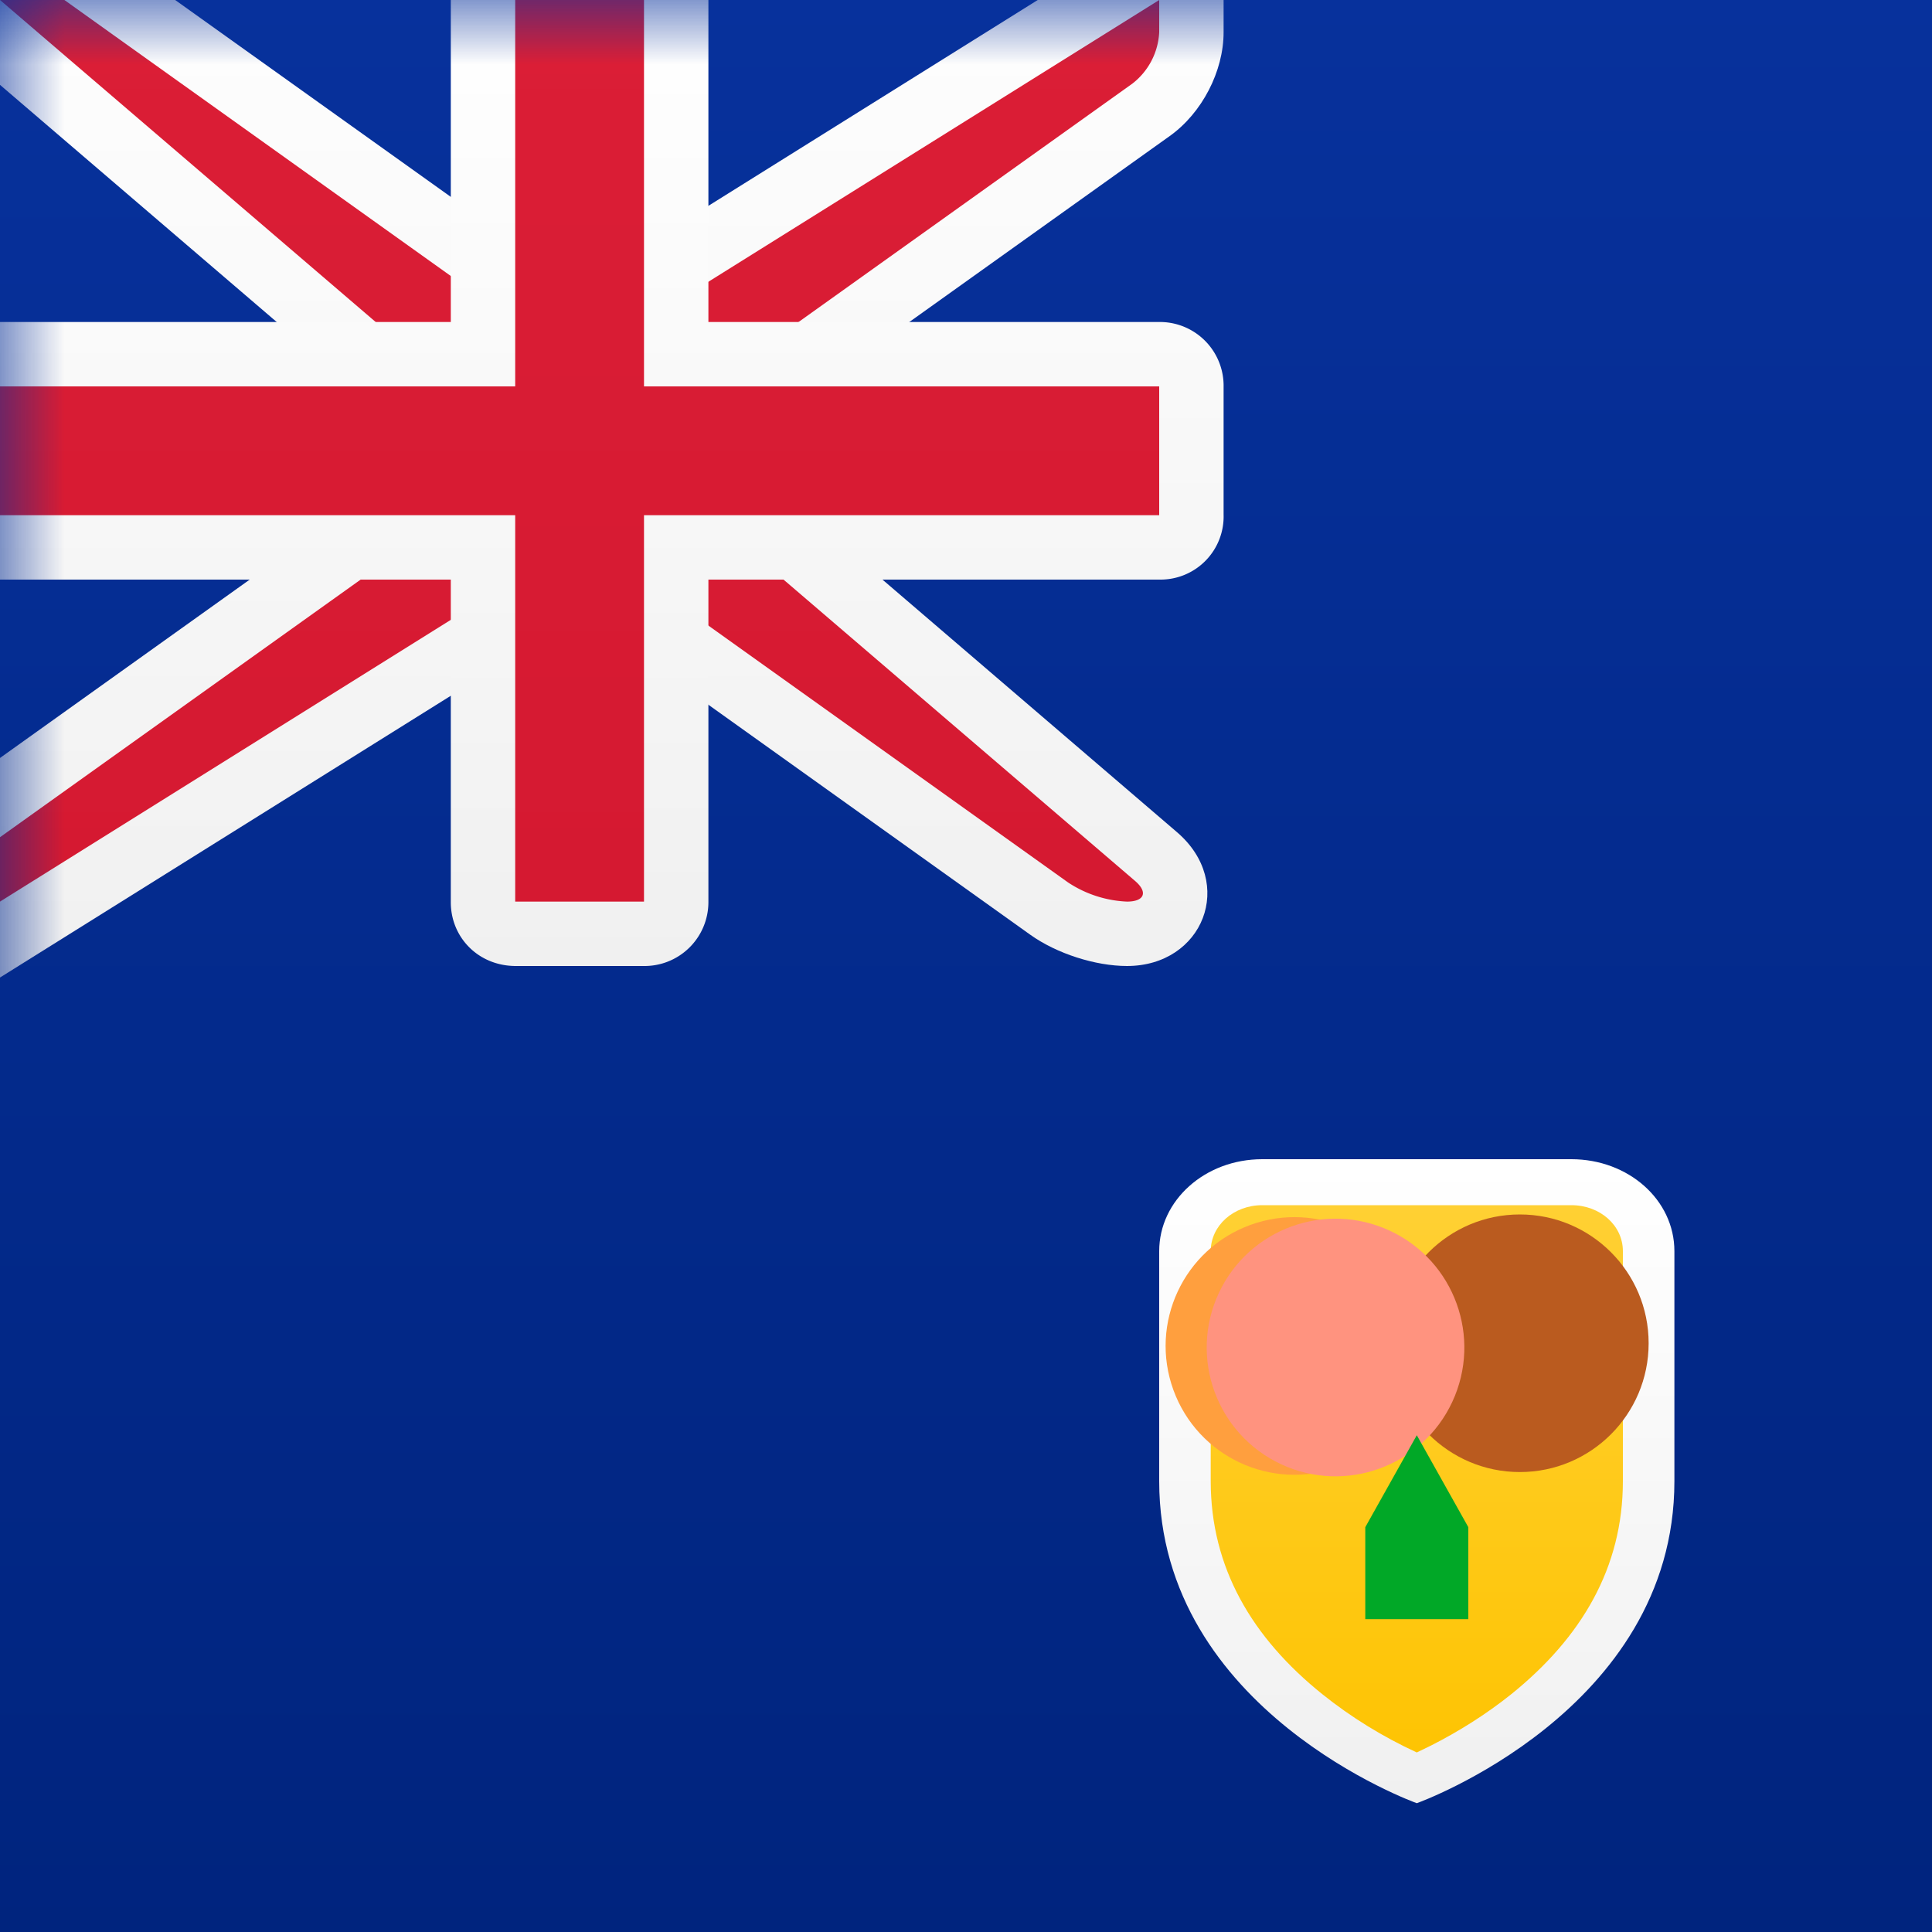 <svg width="15" height="15" xmlns="http://www.w3.org/2000/svg" xmlns:xlink="http://www.w3.org/1999/xlink"><rect width="100%" height="100%" fill="#808080" stroke="none"/><defs><linearGradient x1="50%" y1="0%" x2="50%" y2="100%" id="b"><stop stop-color="#07319C" offset="0%"/><stop stop-color="#00247E" offset="100%"/></linearGradient><path id="a" d="M0 0h15v15H0z"/><linearGradient x1="50%" y1="0%" x2="50%" y2="100%" id="d"><stop stop-color="#FFF" offset="0%"/><stop stop-color="#F0F0F0" offset="100%"/></linearGradient><linearGradient x1="50%" y1="0%" x2="50%" y2="100%" id="e"><stop stop-color="#FFD033" offset="0%"/><stop stop-color="#FEC403" offset="100%"/></linearGradient><linearGradient x1="50%" y1="0%" x2="50%" y2="100%" id="f"><stop stop-color="#DB1E36" offset="0%"/><stop stop-color="#D51931" offset="100%"/></linearGradient></defs><g fill="none" fill-rule="evenodd"><mask id="c" fill="#fff"><use xlink:href="#a"/></mask><use fill="url(#b)" xlink:href="#a"/><g mask="url(#c)"><g transform="translate(9 9)"><path d="M0 2.5V.714C0 .32.355 0 .8 0h2.4c.442 0 .8.315.8.714V2.5C4 4.286 2 5 2 5s-2-.714-2-2.5z" fill="url(#d)"/><path d="M2.115 4.55c.21-.107.422-.239.618-.396.546-.44.867-.983.867-1.654V.714c0-.2-.177-.357-.4-.357H.8C.577.357.4.516.4.714V2.5c0 .67.32 1.215.867 1.654.222.178.468.33.733.452l.115-.056z" fill="url(#e)"/><ellipse fill="#BA5B1F" cx="2.8" cy="1.429" rx="1" ry="1"/><ellipse fill="#FF9F3E" transform="rotate(-20 1.05 1.45)" cx="1.05" cy="1.45" rx="1" ry="1"/><ellipse fill="#FF937F" transform="rotate(25 1.369 1.462)" cx="1.369" cy="1.462" rx="1" ry="1"/><path fill="#01A827" d="M1.6 2.857l.4-.714.4.714v.714h-.8z"/></g></g><g mask="url(#c)"><path d="M5 4.23L.648.5H2.66L6.16 3h.697L11.5.098V1.25c0 .303-.167.627-.418.806L8 4.257v.513l3.137 2.69c.462.395.204 1.04-.387 1.04-.245 0-.545-.096-.75-.242L6.84 6h-.697L1.5 8.902v-1.66l3.5-2.5V4.23z" fill="url(#d)" transform="translate(-2 -1)"/><path d="M5.5 4L2 1h.5L6 3.5h1L11 1v.25a.537.537 0 0 1-.208.399L7.5 4v1l3.312 2.839c.104.089.072.161-.062.161a.898.898 0 0 1-.458-.149L7 5.5H6L2 8v-.5L5.5 5V4z" fill="url(#f)" transform="translate(-2 -1)"/><path d="M2 3.5v2h3.5v2.505c0 .273.214.495.505.495h.99a.496.496 0 0 0 .505-.495V5.5h3.51a.49.49 0 0 0 .49-.505v-.99a.495.495 0 0 0-.49-.505H7.5V1h-2v2.5H2z" fill="url(#d)" transform="translate(-2 -1)"/><path fill="url(#f)" d="M2 4h4V1h1v3h4v1H7v3H6V5H2z" transform="translate(-2 -1)"/></g></g></svg>